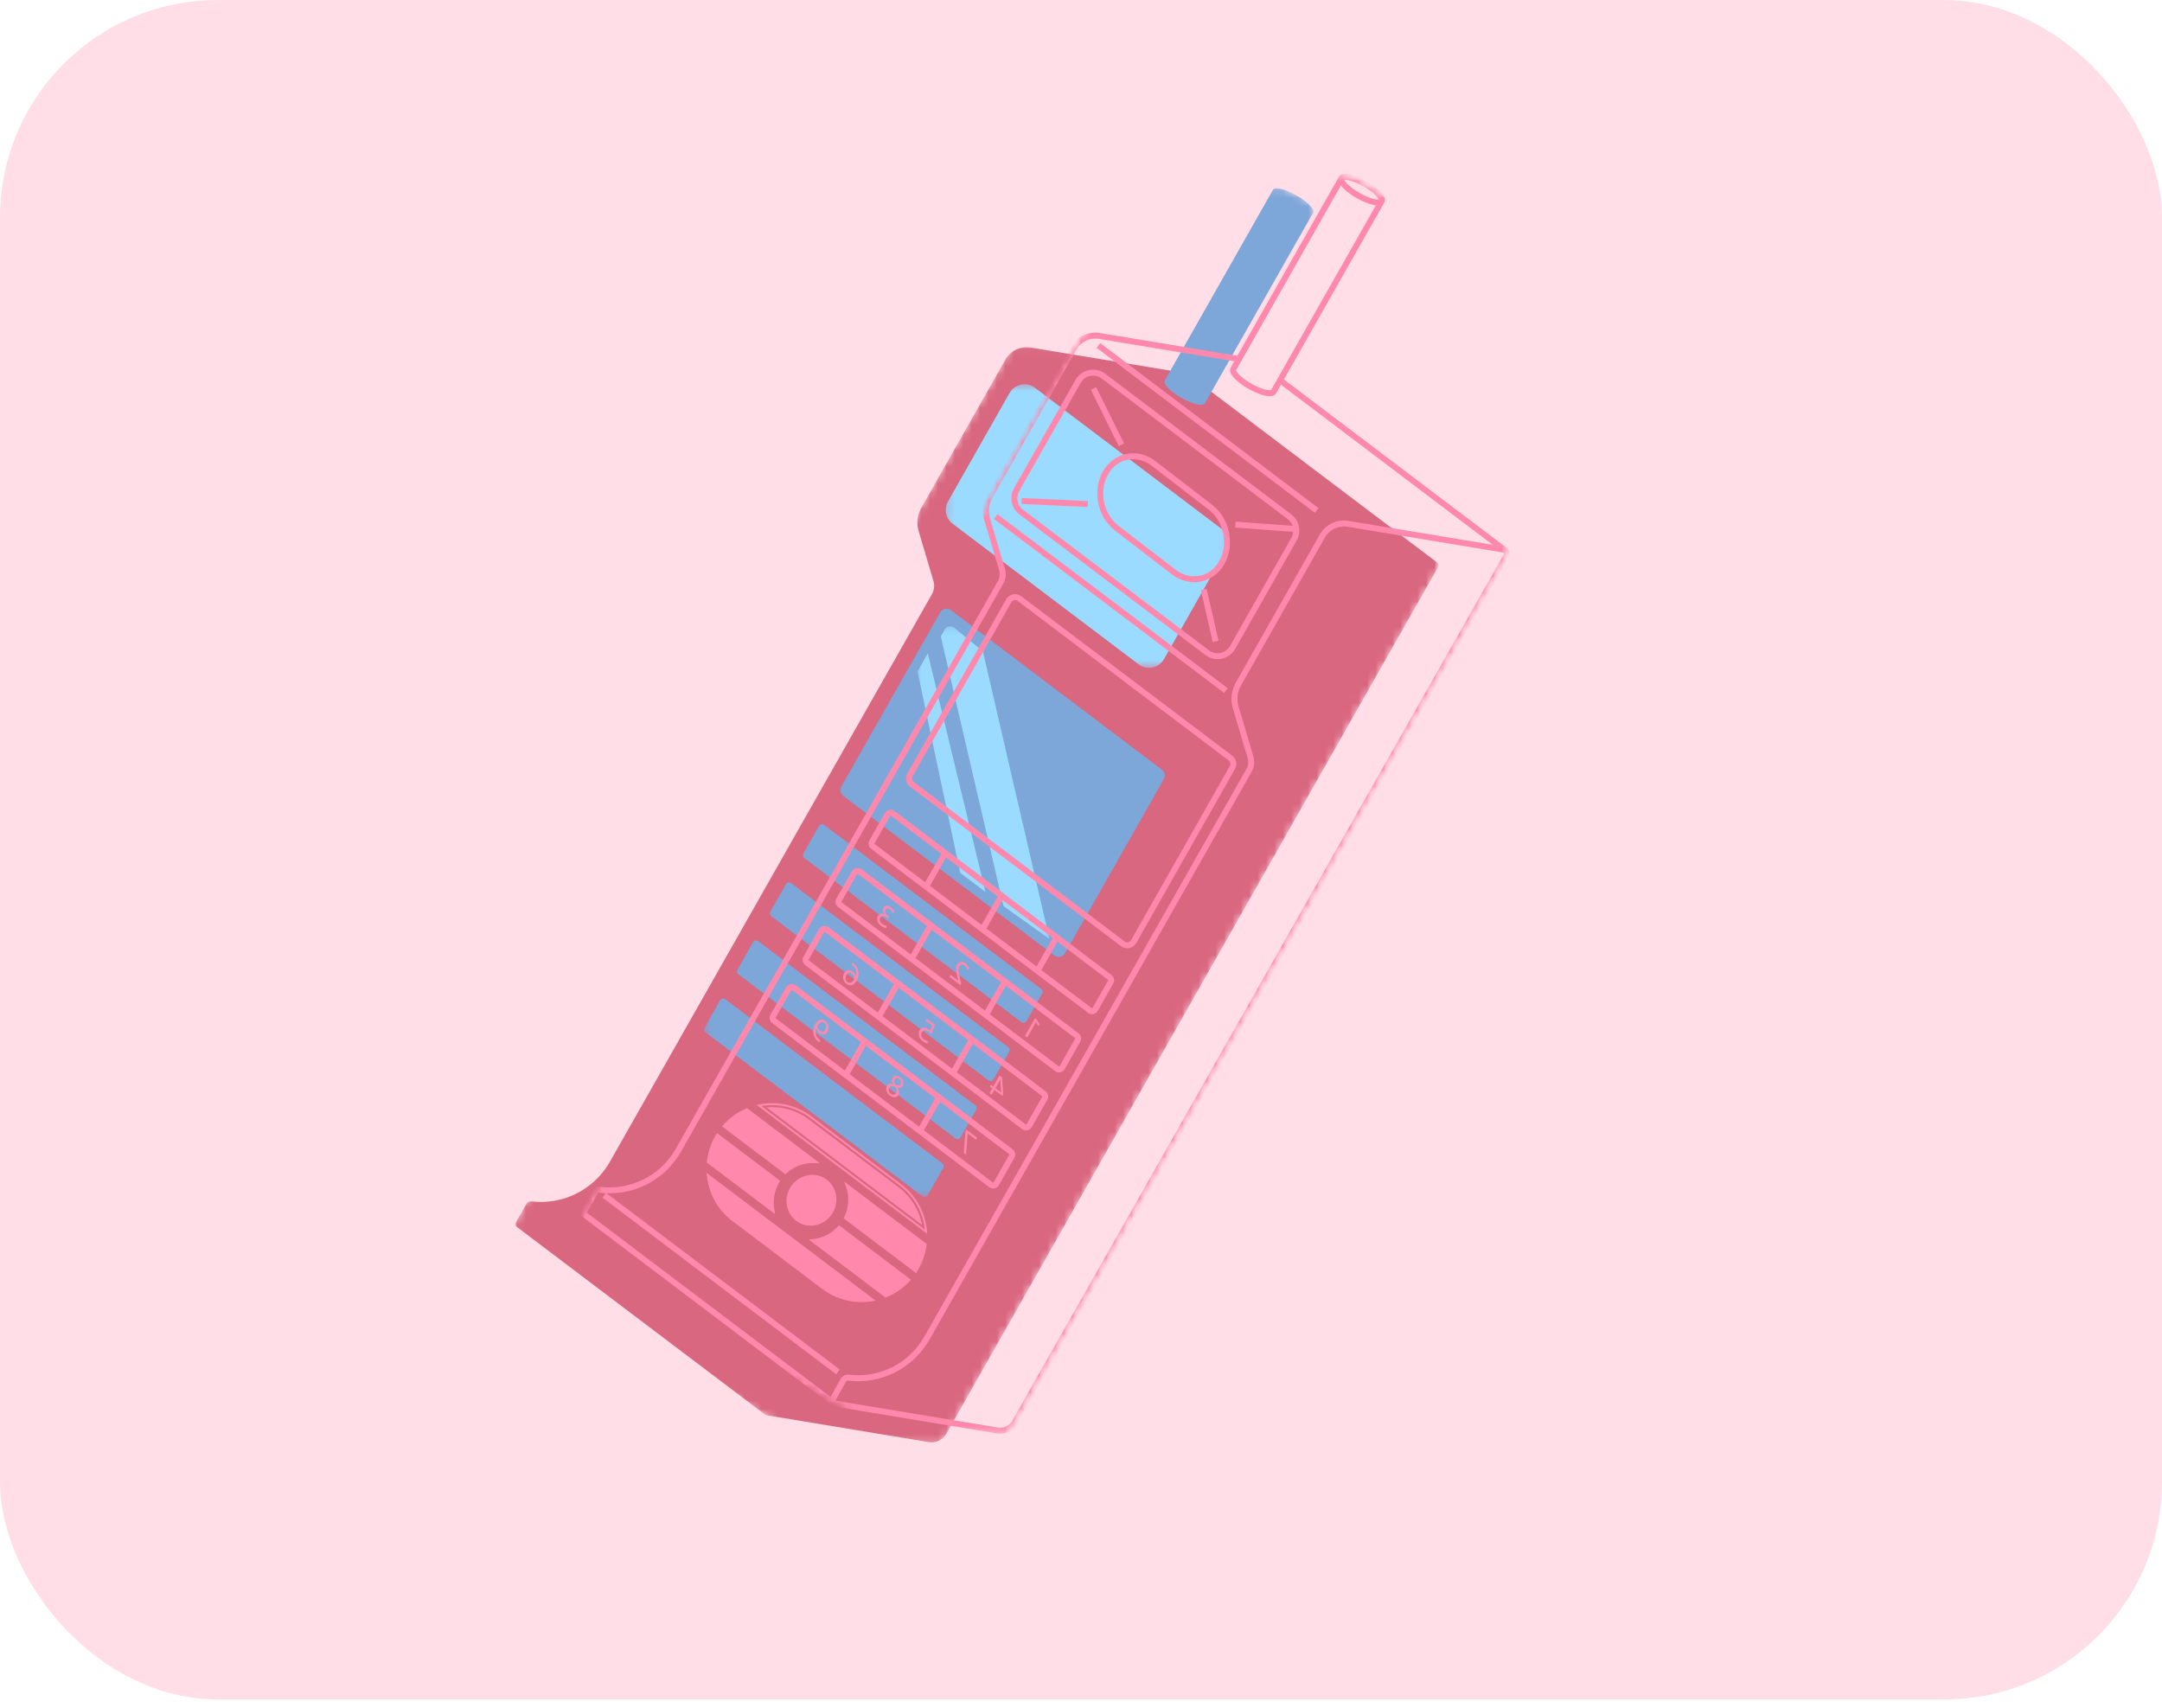 <svg width="257" height="203" viewBox="0 0 257 203" fill="none" xmlns="http://www.w3.org/2000/svg">
<rect y="0.008" width="257" height="202" rx="25.857" fill="#FFDEE8"/>
<mask id="mask0_476_2963" style="mask-type:luminance" maskUnits="userSpaceOnUse" x="61" y="41" width="111" height="131">
<path d="M61.06 41.039H171.18V171.674H61.06V41.039Z" fill="white"/>
</mask>
<g mask="url(#mask0_476_2963)">
<mask id="mask1_476_2963" style="mask-type:luminance" maskUnits="userSpaceOnUse" x="58" y="12" width="129" height="167">
<path d="M136.128 12.617L186.273 41.068L108.338 178.428L58.193 149.978L136.128 12.617Z" fill="white"/>
</mask>
<g mask="url(#mask1_476_2963)">
<mask id="mask2_476_2963" style="mask-type:luminance" maskUnits="userSpaceOnUse" x="58" y="12" width="129" height="167">
<path d="M186.306 41.092L136.161 12.641L58.227 150L108.371 178.451L186.306 41.092Z" fill="white"/>
</mask>
<g mask="url(#mask2_476_2963)">
<path d="M139.126 44.062L122.52 41.312C121.314 41.114 120.111 41.69 119.507 42.754L109.509 60.374C109.038 61.206 108.925 62.195 109.195 63.111L110.961 69.073C111.114 69.593 111.05 70.152 110.783 70.623L72.5 138.097C70.614 141.42 66.921 143.268 63.156 142.808C62.917 142.78 62.685 142.902 62.567 143.112L61.313 145.322C61.213 145.498 61.267 145.706 61.409 145.82L61.435 145.841L90.973 168.171C90.974 168.17 90.975 168.17 90.976 168.169C91.021 168.2 91.073 168.223 91.13 168.232L110.414 171.424C111.248 171.562 112.08 171.163 112.498 170.427L170.9 67.493C171.035 67.257 170.965 66.975 170.774 66.818C170.775 66.817 170.775 66.817 170.776 66.817L170.768 66.812C170.764 66.808 170.757 66.805 170.752 66.8L144.01 46.584L141.229 44.48" fill="#D96780"/>
</g>
</g>
</g>
<mask id="mask3_476_2963" style="mask-type:luminance" maskUnits="userSpaceOnUse" x="83" y="22" width="74" height="121">
<path d="M83.461 22.172H156.324V142.431H83.461V22.172Z" fill="white"/>
</mask>
<g mask="url(#mask3_476_2963)">
<mask id="mask4_476_2963" style="mask-type:luminance" maskUnits="userSpaceOnUse" x="58" y="12" width="129" height="167">
<path d="M136.128 12.617L186.273 41.068L108.338 178.428L58.193 149.978L136.128 12.617Z" fill="white"/>
</mask>
<g mask="url(#mask4_476_2963)">
<mask id="mask5_476_2963" style="mask-type:luminance" maskUnits="userSpaceOnUse" x="58" y="12" width="129" height="167">
<path d="M186.306 41.092L136.161 12.641L58.227 150L108.371 178.451L186.306 41.092Z" fill="white"/>
</mask>
<g mask="url(#mask5_476_2963)">
<path d="M151.315 22.57C151.536 22.182 152.785 22.475 154.104 23.223C155.423 23.972 156.313 24.893 156.093 25.281L143.229 47.953C143.009 48.34 141.762 48.048 140.443 47.3C139.124 46.552 138.232 45.63 138.452 45.242L151.315 22.57ZM113.04 72.533L138.113 91.489C138.462 91.752 138.561 92.233 138.345 92.613L126.606 113.304C126.346 113.761 125.744 113.886 125.326 113.569L100.251 94.614C99.903 94.35 99.804 93.87 100.02 93.489L111.759 72.799C112.018 72.342 112.622 72.216 113.04 72.533ZM86.218 118.78L112.014 138.282C112.182 138.409 112.23 138.641 112.125 138.825L110.276 142.085C110.15 142.307 109.859 142.368 109.656 142.215L83.86 122.713C83.693 122.585 83.644 122.352 83.748 122.169L85.597 118.908C85.724 118.686 86.015 118.626 86.218 118.78ZM90.133 111.881L115.929 131.382C116.097 131.51 116.144 131.742 116.04 131.926L114.19 135.187C114.064 135.408 113.773 135.468 113.57 135.316L87.775 115.813C87.606 115.687 87.558 115.454 87.663 115.27L89.512 112.009C89.638 111.788 89.93 111.727 90.133 111.881ZM97.972 98.062L123.769 117.564C123.937 117.692 123.984 117.924 123.879 118.108L122.03 121.368C121.904 121.59 121.614 121.651 121.41 121.498L95.615 101.997C95.447 101.868 95.398 101.635 95.502 101.451L97.353 98.191C97.478 97.969 97.77 97.909 97.972 98.062ZM93.427 105.11L91.576 108.37C91.472 108.555 91.521 108.787 91.69 108.914L117.485 128.416C117.688 128.569 117.979 128.508 118.104 128.287L119.955 125.027C120.059 124.844 120.011 124.611 119.843 124.483L94.048 104.982C93.844 104.828 93.552 104.889 93.427 105.11Z" fill="#7DA7D9"/>
</g>
</g>
</g>
<mask id="mask6_476_2963" style="mask-type:luminance" maskUnits="userSpaceOnUse" x="112" y="45" width="34" height="35">
<path d="M112.23 45.516H145.95V79.471H112.23V45.516Z" fill="white"/>
</mask>
<g mask="url(#mask6_476_2963)">
<mask id="mask7_476_2963" style="mask-type:luminance" maskUnits="userSpaceOnUse" x="58" y="12" width="129" height="167">
<path d="M136.128 12.617L186.273 41.068L108.338 178.428L58.193 149.978L136.128 12.617Z" fill="white"/>
</mask>
<g mask="url(#mask7_476_2963)">
<mask id="mask8_476_2963" style="mask-type:luminance" maskUnits="userSpaceOnUse" x="58" y="12" width="129" height="167">
<path d="M186.306 41.092L136.161 12.641L58.227 150L108.371 178.451L186.306 41.092Z" fill="white"/>
</mask>
<g mask="url(#mask8_476_2963)">
<path d="M120.004 46.72L112.694 59.604C112.185 60.501 112.418 61.633 113.239 62.252L135.351 78.97C136.339 79.718 137.759 79.423 138.371 78.345L145.681 65.459C146.189 64.564 145.956 63.431 145.135 62.811L123.022 46.093C122.036 45.347 120.615 45.642 120.004 46.72Z" fill="#9BDBFF"/>
</g>
</g>
</g>
<mask id="mask9_476_2963" style="mask-type:luminance" maskUnits="userSpaceOnUse" x="108" y="74" width="17" height="38">
<path d="M108.928 74.289H124.962V111.782H108.928V74.289Z" fill="white"/>
</mask>
<g mask="url(#mask9_476_2963)">
<mask id="mask10_476_2963" style="mask-type:luminance" maskUnits="userSpaceOnUse" x="58" y="12" width="129" height="167">
<path d="M136.126 12.617L186.271 41.068L108.336 178.428L58.191 149.978L136.126 12.617Z" fill="white"/>
</mask>
<g mask="url(#mask10_476_2963)">
<mask id="mask11_476_2963" style="mask-type:luminance" maskUnits="userSpaceOnUse" x="58" y="12" width="129" height="167">
<path d="M186.304 41.092L136.159 12.641L58.225 150L108.369 178.451L186.304 41.092Z" fill="white"/>
</mask>
<g mask="url(#mask11_476_2963)">
<path d="M114.148 103.769L109.066 79.824L110.29 77.668L117.142 106.022L114.148 103.769ZM124.753 111.623L116.832 77.404L113.44 74.635C113.07 74.333 112.517 74.436 112.28 74.852L111.832 75.644L119.283 107.699L124.753 111.623Z" fill="#9BDBFF"/>
</g>
</g>
</g>
<mask id="mask12_476_2963" style="mask-type:luminance" maskUnits="userSpaceOnUse" x="68" y="20" width="112" height="151">
<path d="M68.973 20.562H179.564V170.533H68.973V20.562Z" fill="white"/>
</mask>
<g mask="url(#mask12_476_2963)">
<mask id="mask13_476_2963" style="mask-type:luminance" maskUnits="userSpaceOnUse" x="66" y="11" width="129" height="167">
<path d="M144.276 11.242L194.421 39.693L116.487 177.053L66.342 148.603L144.276 11.242Z" fill="white"/>
</mask>
<g mask="url(#mask13_476_2963)">
<mask id="mask14_476_2963" style="mask-type:luminance" maskUnits="userSpaceOnUse" x="66" y="11" width="129" height="167">
<path d="M194.454 39.717L144.31 11.266L66.375 148.625L116.52 177.076L194.454 39.717Z" fill="white"/>
</mask>
<g mask="url(#mask14_476_2963)">
<mask id="mask15_476_2963" style="mask-type:luminance" maskUnits="userSpaceOnUse" x="66" y="11" width="129" height="167">
<path d="M194.439 39.706L144.273 11.242L66.307 148.657L116.473 177.121L194.439 39.706Z" fill="white"/>
</mask>
<g mask="url(#mask15_476_2963)">
<mask id="mask16_476_2963" style="mask-type:luminance" maskUnits="userSpaceOnUse" x="66" y="11" width="129" height="167">
<path d="M194.439 39.704L144.331 11.273L66.398 148.63L116.506 177.061L194.439 39.704Z" fill="white"/>
</mask>
<g mask="url(#mask16_476_2963)">
<path d="M143.435 69.989L142.745 70.147L144.158 76.313L144.847 76.156L143.435 69.989ZM129.324 59.563L121.459 59.195L121.426 59.902L129.291 60.269L129.324 59.563ZM132.988 53.03L133.621 52.715L130.303 46.014L129.67 46.328L132.988 53.03ZM132.975 62.512L139.734 67.711C140.602 68.379 141.622 68.634 142.611 68.434C143.585 68.235 144.41 67.616 144.936 66.689C146.057 64.714 145.489 61.97 143.673 60.571L136.914 55.373C136.76 55.254 136.603 55.149 136.44 55.057C135.687 54.629 134.851 54.486 134.037 54.651C133.064 54.849 132.238 55.468 131.713 56.394C130.592 58.37 131.158 61.115 132.975 62.512ZM133.897 53.958C135.09 53.716 136.313 54.02 137.344 54.812L144.103 60.01C146.189 61.616 146.838 64.768 145.55 67.038C144.922 68.147 143.927 68.887 142.75 69.126C141.767 69.326 140.762 69.155 139.862 68.643C139.671 68.535 139.484 68.411 139.303 68.273L132.544 63.073C130.459 61.468 129.81 58.316 131.098 56.045C131.725 54.938 132.72 54.196 133.897 53.958ZM92.206 120.965C92.189 120.995 92.197 121.033 92.224 121.053L100.433 127.259L102.35 123.88L94.155 117.684C94.153 117.682 94.15 117.681 94.147 117.679C94.13 117.669 94.112 117.671 94.101 117.672C94.088 117.675 94.068 117.683 94.055 117.705L92.206 120.965ZM118.019 140.554C118.04 140.569 118.061 140.569 118.074 140.567C118.088 140.564 118.107 140.556 118.12 140.533L119.969 137.274C119.986 137.245 119.978 137.206 119.951 137.186L111.743 130.981L109.826 134.36L118.019 140.554ZM102.918 124.309L101 127.689L109.257 133.93L111.175 130.551L102.918 124.309ZM94.582 117.121L120.377 136.622C120.687 136.854 120.775 137.285 120.584 137.623L118.735 140.882C118.624 141.078 118.436 141.214 118.217 141.26C118.031 141.299 117.841 141.266 117.678 141.174C117.649 141.158 117.621 141.14 117.594 141.12L91.797 121.618C91.489 121.384 91.4 120.953 91.59 120.617L93.441 117.356C93.551 117.161 93.74 117.025 93.959 116.979C94.177 116.935 94.405 116.986 94.582 117.121ZM96.12 114.066C96.104 114.095 96.112 114.133 96.139 114.154L104.347 120.36L106.264 116.981L98.069 110.785C98.051 110.772 98.029 110.771 98.016 110.773C98.003 110.776 97.982 110.784 97.97 110.806L96.12 114.066ZM121.934 133.655C121.954 133.669 121.976 133.67 121.988 133.667C122.003 133.665 122.022 133.656 122.034 133.635L123.884 130.374C123.901 130.345 123.891 130.308 123.866 130.287L115.658 124.081L113.741 127.46L121.934 133.655ZM106.833 117.41L104.915 120.789L113.172 127.031L115.088 123.651L106.833 117.41ZM98.496 110.221L124.292 129.722C124.601 129.956 124.69 130.385 124.498 130.724L122.649 133.984C122.538 134.178 122.349 134.316 122.132 134.36C121.946 134.399 121.755 134.367 121.593 134.275C121.564 134.259 121.535 134.24 121.509 134.22L95.712 114.718C95.403 114.484 95.314 114.053 95.505 113.717L97.355 110.457C97.465 110.263 97.654 110.126 97.872 110.081C98.091 110.036 98.318 110.084 98.496 110.221ZM103.96 100.248C103.943 100.278 103.951 100.316 103.979 100.335L109.981 104.874L111.898 101.494L105.91 96.967C105.907 96.965 105.904 96.964 105.901 96.962C105.884 96.952 105.866 96.952 105.855 96.956C105.842 96.959 105.822 96.966 105.81 96.987L103.96 100.248ZM129.775 119.837C129.794 119.853 129.815 119.853 129.828 119.851C129.843 119.847 129.861 119.84 129.874 119.817L131.724 116.557C131.74 116.527 131.732 116.49 131.705 116.469L125.703 111.932L123.786 115.312L129.775 119.837ZM117.258 110.375L123.217 114.881L125.135 111.503L119.174 106.995L117.258 110.375ZM118.604 106.565L112.466 101.925L110.55 105.303L116.687 109.944L118.604 106.565ZM106.337 96.403L132.133 115.905C132.441 116.138 132.53 116.569 132.338 116.906L130.489 120.166C130.379 120.359 130.19 120.497 129.972 120.542C129.786 120.58 129.595 120.55 129.432 120.458C129.403 120.441 129.375 120.423 129.348 120.402L103.552 100.9C103.243 100.666 103.154 100.237 103.345 99.899L105.195 96.638C105.305 96.445 105.494 96.307 105.713 96.262C105.931 96.217 106.159 96.27 106.337 96.403ZM100.035 107.166C100.018 107.196 100.027 107.234 100.053 107.254L108.262 113.46L110.179 110.082L101.984 103.886C101.965 103.872 101.942 103.871 101.93 103.873C101.917 103.877 101.896 103.884 101.884 103.907L100.035 107.166ZM125.849 126.756C125.869 126.77 125.89 126.771 125.903 126.768C125.918 126.765 125.935 126.758 125.948 126.735L127.799 123.475C127.815 123.446 127.806 123.408 127.779 123.388L119.572 117.182L117.655 120.561L125.849 126.756ZM110.746 110.51L108.83 113.889L117.086 120.132L119.003 116.752L110.746 110.51ZM102.41 103.321L128.207 122.823C128.515 123.057 128.604 123.487 128.413 123.824L126.564 127.084C126.453 127.279 126.264 127.416 126.046 127.462C125.861 127.5 125.669 127.469 125.507 127.377C125.478 127.361 125.45 127.341 125.423 127.321L99.626 107.818C99.317 107.585 99.228 107.155 99.42 106.818L101.27 103.557C101.38 103.363 101.568 103.227 101.787 103.181C102.006 103.136 102.232 103.186 102.41 103.321ZM121.15 58.393C120.731 59.132 120.925 60.074 121.602 60.584L143.714 77.302C144.103 77.596 144.602 77.709 145.08 77.61C145.558 77.51 145.972 77.21 146.213 76.786L153.524 63.899C153.646 63.685 153.709 63.453 153.731 63.22L146.824 62.713L146.876 62.008L153.644 62.504C153.538 62.197 153.347 61.915 153.072 61.708L130.959 44.991C130.899 44.946 130.838 44.905 130.774 44.868C130.418 44.667 129.998 44.599 129.593 44.683C129.116 44.783 128.702 45.083 128.461 45.509L121.15 58.393ZM129.451 43.992C130.129 43.851 130.833 44.009 131.386 44.426L153.499 61.143C154.456 61.867 154.731 63.202 154.138 64.248L146.827 77.134C146.485 77.736 145.9 78.161 145.222 78.303C144.648 78.421 144.055 78.326 143.551 78.039C143.461 77.988 143.373 77.93 143.288 77.867L121.175 61.149C120.217 60.426 119.942 59.09 120.535 58.045L127.846 45.16C128.187 44.557 128.773 44.132 129.451 43.992ZM108.478 92.286C108.35 92.511 108.409 92.798 108.615 92.954L133.689 111.909C133.809 112 133.957 112.033 134.106 112.003C134.252 111.972 134.375 111.882 134.45 111.752L146.189 91.062C146.317 90.836 146.257 90.55 146.051 90.393L120.978 71.439C120.96 71.424 120.939 71.411 120.92 71.4C120.811 71.338 120.687 71.319 120.562 71.345C120.414 71.375 120.291 71.464 120.216 71.596L108.478 92.286ZM121.404 70.874L146.479 89.829C146.966 90.199 147.106 90.877 146.804 91.41L135.064 112.101C134.891 112.407 134.593 112.624 134.248 112.695C133.955 112.756 133.652 112.708 133.396 112.562C133.35 112.536 133.306 112.507 133.262 112.473L108.189 93.518C107.701 93.149 107.56 92.469 107.862 91.937L119.602 71.247C119.776 70.94 120.074 70.723 120.42 70.651C120.764 70.58 121.124 70.661 121.404 70.874ZM118.151 61.687L145.512 82.372L145.938 81.807L118.577 61.122L118.151 61.687ZM72.104 141.842L99.822 162.796L99.397 163.361L71.615 142.36L72.008 141.84C71.76 141.829 71.511 141.809 71.261 141.779C71.168 141.767 71.073 141.818 71.024 141.904L69.769 144.115C69.755 144.139 69.776 144.159 69.776 144.159L98.725 166.047L99.949 163.889C100.141 163.552 100.51 163.363 100.89 163.409C104.537 163.854 108.068 162.074 109.883 158.873L148.166 91.401C148.384 91.015 148.438 90.55 148.312 90.126L146.546 84.163C146.25 83.16 146.376 82.063 146.892 81.152L156.891 63.53C157.564 62.343 158.922 61.693 160.268 61.913L177.442 64.759L152.268 45.726L151.688 46.749C151.234 47.547 149.42 46.799 148.419 46.232C147.417 45.663 145.843 44.488 146.296 43.69L146.718 42.947L130.612 40.279C129.556 40.105 128.492 40.615 127.965 41.546L117.967 59.168C117.544 59.912 117.441 60.81 117.683 61.629L119.448 67.591C119.629 68.199 119.553 68.864 119.24 69.417L80.957 136.889C79.141 140.092 75.73 141.971 72.104 141.842ZM118.62 169.693C119.305 169.805 119.996 169.475 120.34 168.87L178.741 65.938C178.782 65.865 178.762 65.801 178.747 65.769C178.737 65.747 178.715 65.713 178.675 65.69C178.657 65.681 178.637 65.673 178.612 65.67L160.153 62.612C159.097 62.439 158.033 62.949 157.505 63.879L147.508 81.501C147.086 82.244 146.982 83.142 147.226 83.961L148.99 89.923C149.17 90.531 149.094 91.198 148.781 91.75L110.499 159.222C108.541 162.672 104.735 164.591 100.803 164.111C100.71 164.099 100.614 164.15 100.564 164.238L99.311 166.448C99.308 166.451 99.301 166.464 99.309 166.481C99.317 166.498 99.331 166.5 99.337 166.502L118.62 169.693ZM162.079 22.154C160.882 21.474 160.045 21.335 159.799 21.381C159.885 21.616 160.433 22.265 161.631 22.944C162.828 23.623 163.667 23.761 163.912 23.715C163.826 23.481 163.277 22.833 162.079 22.154ZM163.551 24.41C162.826 24.327 161.899 23.91 161.282 23.56C160.665 23.21 159.832 22.628 159.388 22.047L146.925 44.015C146.955 44.207 147.495 44.893 148.768 45.615C150.04 46.338 150.906 46.448 151.088 46.376L163.551 24.41ZM118.771 67.792L117.005 61.83C116.709 60.827 116.835 59.73 117.352 58.819L127.349 41.198C128.023 40.01 129.381 39.361 130.727 39.582L147.089 42.291L159.16 21.018C159.612 20.223 161.427 20.97 162.429 21.539C163.43 22.106 165.003 23.28 164.551 24.077L152.62 45.105L179.113 65.135C179.115 65.137 179.119 65.139 179.12 65.141L179.137 65.154L179.136 65.156C179.239 65.238 179.326 65.342 179.385 65.464C179.51 65.726 179.499 66.033 179.356 66.286L120.954 169.219C120.465 170.081 119.48 170.552 118.504 170.391L99.222 167.199C99.134 167.184 99.05 167.154 98.975 167.112C98.954 167.1 98.936 167.079 98.915 167.065L98.909 167.071L69.368 144.738L69.339 144.716C69.05 144.486 68.972 144.087 69.155 143.766L70.409 141.556C70.6 141.218 70.969 141.03 71.347 141.076C74.996 141.522 78.525 139.74 80.342 136.54L118.624 69.067C118.843 68.681 118.897 68.218 118.771 67.792ZM130.362 41.348L130.789 40.783L156.73 60.395L156.304 60.96L130.362 41.348ZM98 121.587C97.712 121.37 97.427 121.541 97.224 121.904C97.199 121.949 97.19 121.988 97.187 122.024C97.191 122.205 97.281 122.408 97.465 122.548C97.703 122.728 97.96 122.659 98.11 122.4C98.278 122.103 98.235 121.765 98.004 121.591L98 121.587ZM97.39 123.912C97.325 123.868 97.238 123.792 97.145 123.703C96.942 123.512 96.783 123.25 96.715 122.977C96.629 122.624 96.664 122.19 96.926 121.729C97.233 121.191 97.686 121.04 98.102 121.355C98.517 121.67 98.601 122.23 98.375 122.624C98.17 122.984 97.773 123.09 97.408 122.813C97.201 122.657 97.087 122.45 97.055 122.224L97.046 122.215C96.941 122.493 96.936 122.747 96.996 122.977C97.048 123.178 97.159 123.358 97.308 123.498C97.395 123.582 97.461 123.638 97.521 123.68L97.39 123.912ZM106.887 128.251C106.643 128.066 106.447 128.167 106.351 128.335C106.242 128.524 106.304 128.755 106.443 128.949C106.714 129.062 106.935 129.066 107.052 128.856C107.154 128.675 107.118 128.426 106.889 128.252L106.887 128.251ZM105.894 130.013C106.15 130.207 106.413 130.138 106.523 129.923C106.637 129.722 106.603 129.461 106.405 129.21C106.085 129.083 105.841 129.078 105.698 129.331C105.574 129.545 105.644 129.825 105.89 130.011L105.894 130.013ZM106.992 128.04C107.348 128.31 107.492 128.741 107.302 129.074C107.2 129.254 107 129.361 106.709 129.297L106.703 129.308C106.888 129.603 106.933 129.91 106.782 130.174C106.608 130.479 106.203 130.544 105.779 130.222C105.391 129.929 105.226 129.457 105.435 129.09C105.58 128.839 105.842 128.77 106.154 128.858L106.159 128.848C105.978 128.541 106 128.281 106.101 128.105C106.252 127.84 106.596 127.74 106.99 128.039L106.992 128.04ZM116.157 135.243L116.022 135.478L115.029 134.726L115.024 134.733L114.846 137.25L114.564 137.037L114.768 134.46L114.875 134.273L116.157 135.243ZM100.723 116.718C101.01 116.935 101.314 116.796 101.513 116.452C101.544 116.401 101.552 116.353 101.556 116.309C101.568 116.097 101.471 115.875 101.305 115.75C101.052 115.559 100.785 115.614 100.612 115.914C100.441 116.213 100.484 116.537 100.719 116.714L100.723 116.718ZM101.357 114.414C101.406 114.452 101.474 114.508 101.546 114.582C101.785 114.809 101.95 115.085 102.021 115.383C102.105 115.744 102.061 116.175 101.825 116.588C101.516 117.132 101.031 117.264 100.601 116.937C100.176 116.617 100.124 116.07 100.344 115.684C100.577 115.278 100.985 115.199 101.344 115.471C101.568 115.641 101.679 115.881 101.698 116.09L101.704 116.095C101.857 115.71 101.815 115.219 101.421 114.818C101.35 114.747 101.282 114.687 101.224 114.647L101.357 114.414ZM110.173 121.091L111.144 121.826L110.701 122.931C110.635 122.86 110.549 122.782 110.431 122.692C110.028 122.388 109.739 122.446 109.587 122.713C109.422 122.994 109.547 123.339 109.803 123.532C109.991 123.673 110.194 123.735 110.308 123.747L110.253 124.015C110.116 124.004 109.894 123.929 109.673 123.761C109.232 123.427 109.091 122.881 109.325 122.473C109.475 122.209 109.711 122.125 109.922 122.155C110.091 122.173 110.265 122.252 110.424 122.374C110.5 122.43 110.54 122.47 110.582 122.513L110.812 121.915L110.036 121.328L110.173 121.091ZM119 129.852L119.004 129.846L118.915 128.757C118.912 128.618 118.914 128.491 118.92 128.32L118.911 128.314C118.856 128.427 118.796 128.54 118.734 128.649L118.334 129.347L119 129.852ZM117.623 129.944L117.949 129.371L117.665 129.156L117.791 128.937L118.076 129.152L118.818 127.851L119.116 128.074L119.258 130.098L119.153 130.282L118.209 129.567L117.882 130.14L117.623 129.944ZM105.345 110.316C105.208 110.307 104.966 110.229 104.736 110.057C104.253 109.689 104.163 109.203 104.354 108.869C104.522 108.576 104.835 108.535 105.114 108.676L105.117 108.67C104.923 108.39 104.9 108.11 105.024 107.889C105.17 107.635 105.491 107.528 105.89 107.83C106.11 107.996 106.271 108.233 106.332 108.396L106.141 108.545C106.09 108.415 105.976 108.222 105.813 108.1C105.561 107.909 105.373 107.979 105.277 108.146C105.136 108.394 105.328 108.692 105.527 108.843L105.682 108.959L105.56 109.172L105.407 109.055C105.141 108.854 104.813 108.787 104.643 109.076C104.538 109.252 104.521 109.565 104.87 109.83C105.064 109.978 105.289 110.031 105.395 110.043L105.345 110.316ZM112.867 116.116L113 115.881L113.911 116.569L113.914 116.563L113.842 116.288C113.657 115.538 113.564 115.02 113.785 114.634C113.955 114.333 114.316 114.164 114.751 114.494C114.985 114.671 115.135 114.918 115.205 115.141L115.004 115.275C114.956 115.123 114.857 114.911 114.673 114.771C114.369 114.542 114.16 114.665 114.039 114.878C113.859 115.193 113.942 115.643 114.17 116.545L114.263 116.924L114.164 117.099L112.867 116.116ZM122.11 123.328L121.844 123.127L123.039 121.033L123.273 121.211L123.578 121.792L123.402 121.967L123.16 121.503L123.154 121.5L122.11 123.328ZM94.315 141.458C93.614 142.694 94.005 144.247 95.187 144.918C96.371 145.589 97.904 145.129 98.606 143.893C99.308 142.655 98.917 141.103 97.733 140.431C96.551 139.76 95.018 140.22 94.315 141.458ZM93.905 141.225C94.736 139.761 96.558 139.222 97.966 140.021C99.375 140.821 99.847 142.661 99.016 144.125C98.186 145.587 96.364 146.128 94.954 145.329C93.546 144.529 93.075 142.688 93.905 141.225ZM98.812 144.009C98.044 145.361 96.37 145.859 95.071 145.122C93.774 144.386 93.343 142.693 94.109 141.341C94.877 139.989 96.552 139.49 97.849 140.226C99.148 140.963 99.579 142.656 98.812 144.009ZM99.785 146.28C99.103 146.967 98.249 147.442 97.324 147.654L105.328 153.705C106.178 153.339 106.935 152.825 107.585 152.177L99.785 146.28ZM96.134 147.346L96.721 147.279C97.812 147.158 98.83 146.634 99.585 145.806L99.73 145.647L108.291 152.118L108.112 152.31C107.346 153.131 106.427 153.764 105.383 154.193L105.258 154.244L96.134 147.346ZM107.94 152.149C107.185 152.957 106.277 153.572 105.293 153.974L96.747 147.514C97.873 147.387 98.953 146.849 99.758 145.964L107.94 152.149ZM85.368 135.382C84.922 136.188 84.634 137.058 84.513 137.97L91.51 143.261C91.452 142.307 91.662 141.343 92.124 140.486L85.368 135.382ZM84.013 138.184L84.03 138.05C84.149 137.002 84.473 136.004 84.994 135.085C85.015 135.047 85.039 135.011 85.061 134.974L85.234 134.688L92.74 140.362L92.59 140.615C92.049 141.57 91.855 142.679 92.042 143.741L92.147 144.332L84.013 138.184ZM91.809 143.782L84.264 138.076C84.376 137.09 84.683 136.113 85.2 135.202C85.233 135.145 85.268 135.09 85.301 135.034L92.431 140.425C92.415 140.449 92.4 140.473 92.385 140.499C91.793 141.543 91.62 142.704 91.809 143.782ZM88.737 132.265C87.901 132.645 87.157 133.167 86.522 133.825L93.341 138.98C94.118 138.322 95.077 137.91 96.067 137.807L88.737 132.265ZM85.823 133.888L85.995 133.697C86.744 132.868 87.647 132.221 88.676 131.776L88.802 131.723L97.477 138.28L96.729 138.254C95.567 138.209 94.393 138.65 93.511 139.458L93.366 139.59L85.823 133.888ZM93.352 139.284L86.17 133.854C86.908 133.038 87.798 132.413 88.77 131.994L96.738 138.018C95.514 137.972 94.291 138.423 93.352 139.284ZM101.22 141.702C101.405 142.695 101.287 143.723 100.871 144.674L108.764 150.641C108.772 150.627 108.781 150.611 108.789 150.596C109.233 149.815 109.526 148.97 109.66 148.083L101.22 141.702ZM100.284 144.82L100.366 144.646C100.894 143.545 100.977 142.316 100.601 141.182L100.361 140.461L110.165 147.874L110.148 148.01C110.015 149.007 109.695 149.955 109.2 150.829C109.145 150.925 109.088 151.018 109.03 151.11L108.893 151.33L100.284 144.82ZM108.995 150.713C108.943 150.805 108.886 150.896 108.83 150.986L100.578 144.748C101.148 143.562 101.206 142.256 100.824 141.106L109.914 147.979C109.789 148.917 109.487 149.846 108.995 150.713ZM84.616 140.474C84.981 142.192 85.939 143.703 87.354 144.772L98.011 152.829C99.427 153.9 101.143 154.411 102.893 154.293L84.616 140.474ZM97.728 153.205L87.069 145.149C85.397 143.883 84.323 142.041 84.048 139.957L83.974 139.398L104.102 154.615L103.545 154.697C101.813 154.951 100.09 154.624 98.595 153.776C98.297 153.607 98.006 153.416 97.728 153.205ZM103.511 154.463C101.592 154.745 99.56 154.296 97.869 153.018L87.211 144.96C85.546 143.701 84.538 141.87 84.282 139.925L103.511 154.463ZM91.119 131.636L109.616 145.621C109.28 143.846 108.289 142.236 106.842 141.142L96.184 133.085C95.919 132.885 95.646 132.706 95.365 132.546C94.073 131.814 92.609 131.499 91.119 131.636ZM89.94 131.336L90.478 131.246C92.614 130.884 94.742 131.404 96.467 132.708L107.126 140.767C108.827 142.053 109.937 144.008 110.17 146.132L110.23 146.676L89.94 131.336ZM109.936 146.158C109.715 144.152 108.697 142.25 106.984 140.954L96.326 132.897C94.587 131.582 92.485 131.145 90.517 131.478L109.936 146.158Z" fill="#FF88AC"/>
</g>
</g>
</g>
</g>
</g>
</svg>
